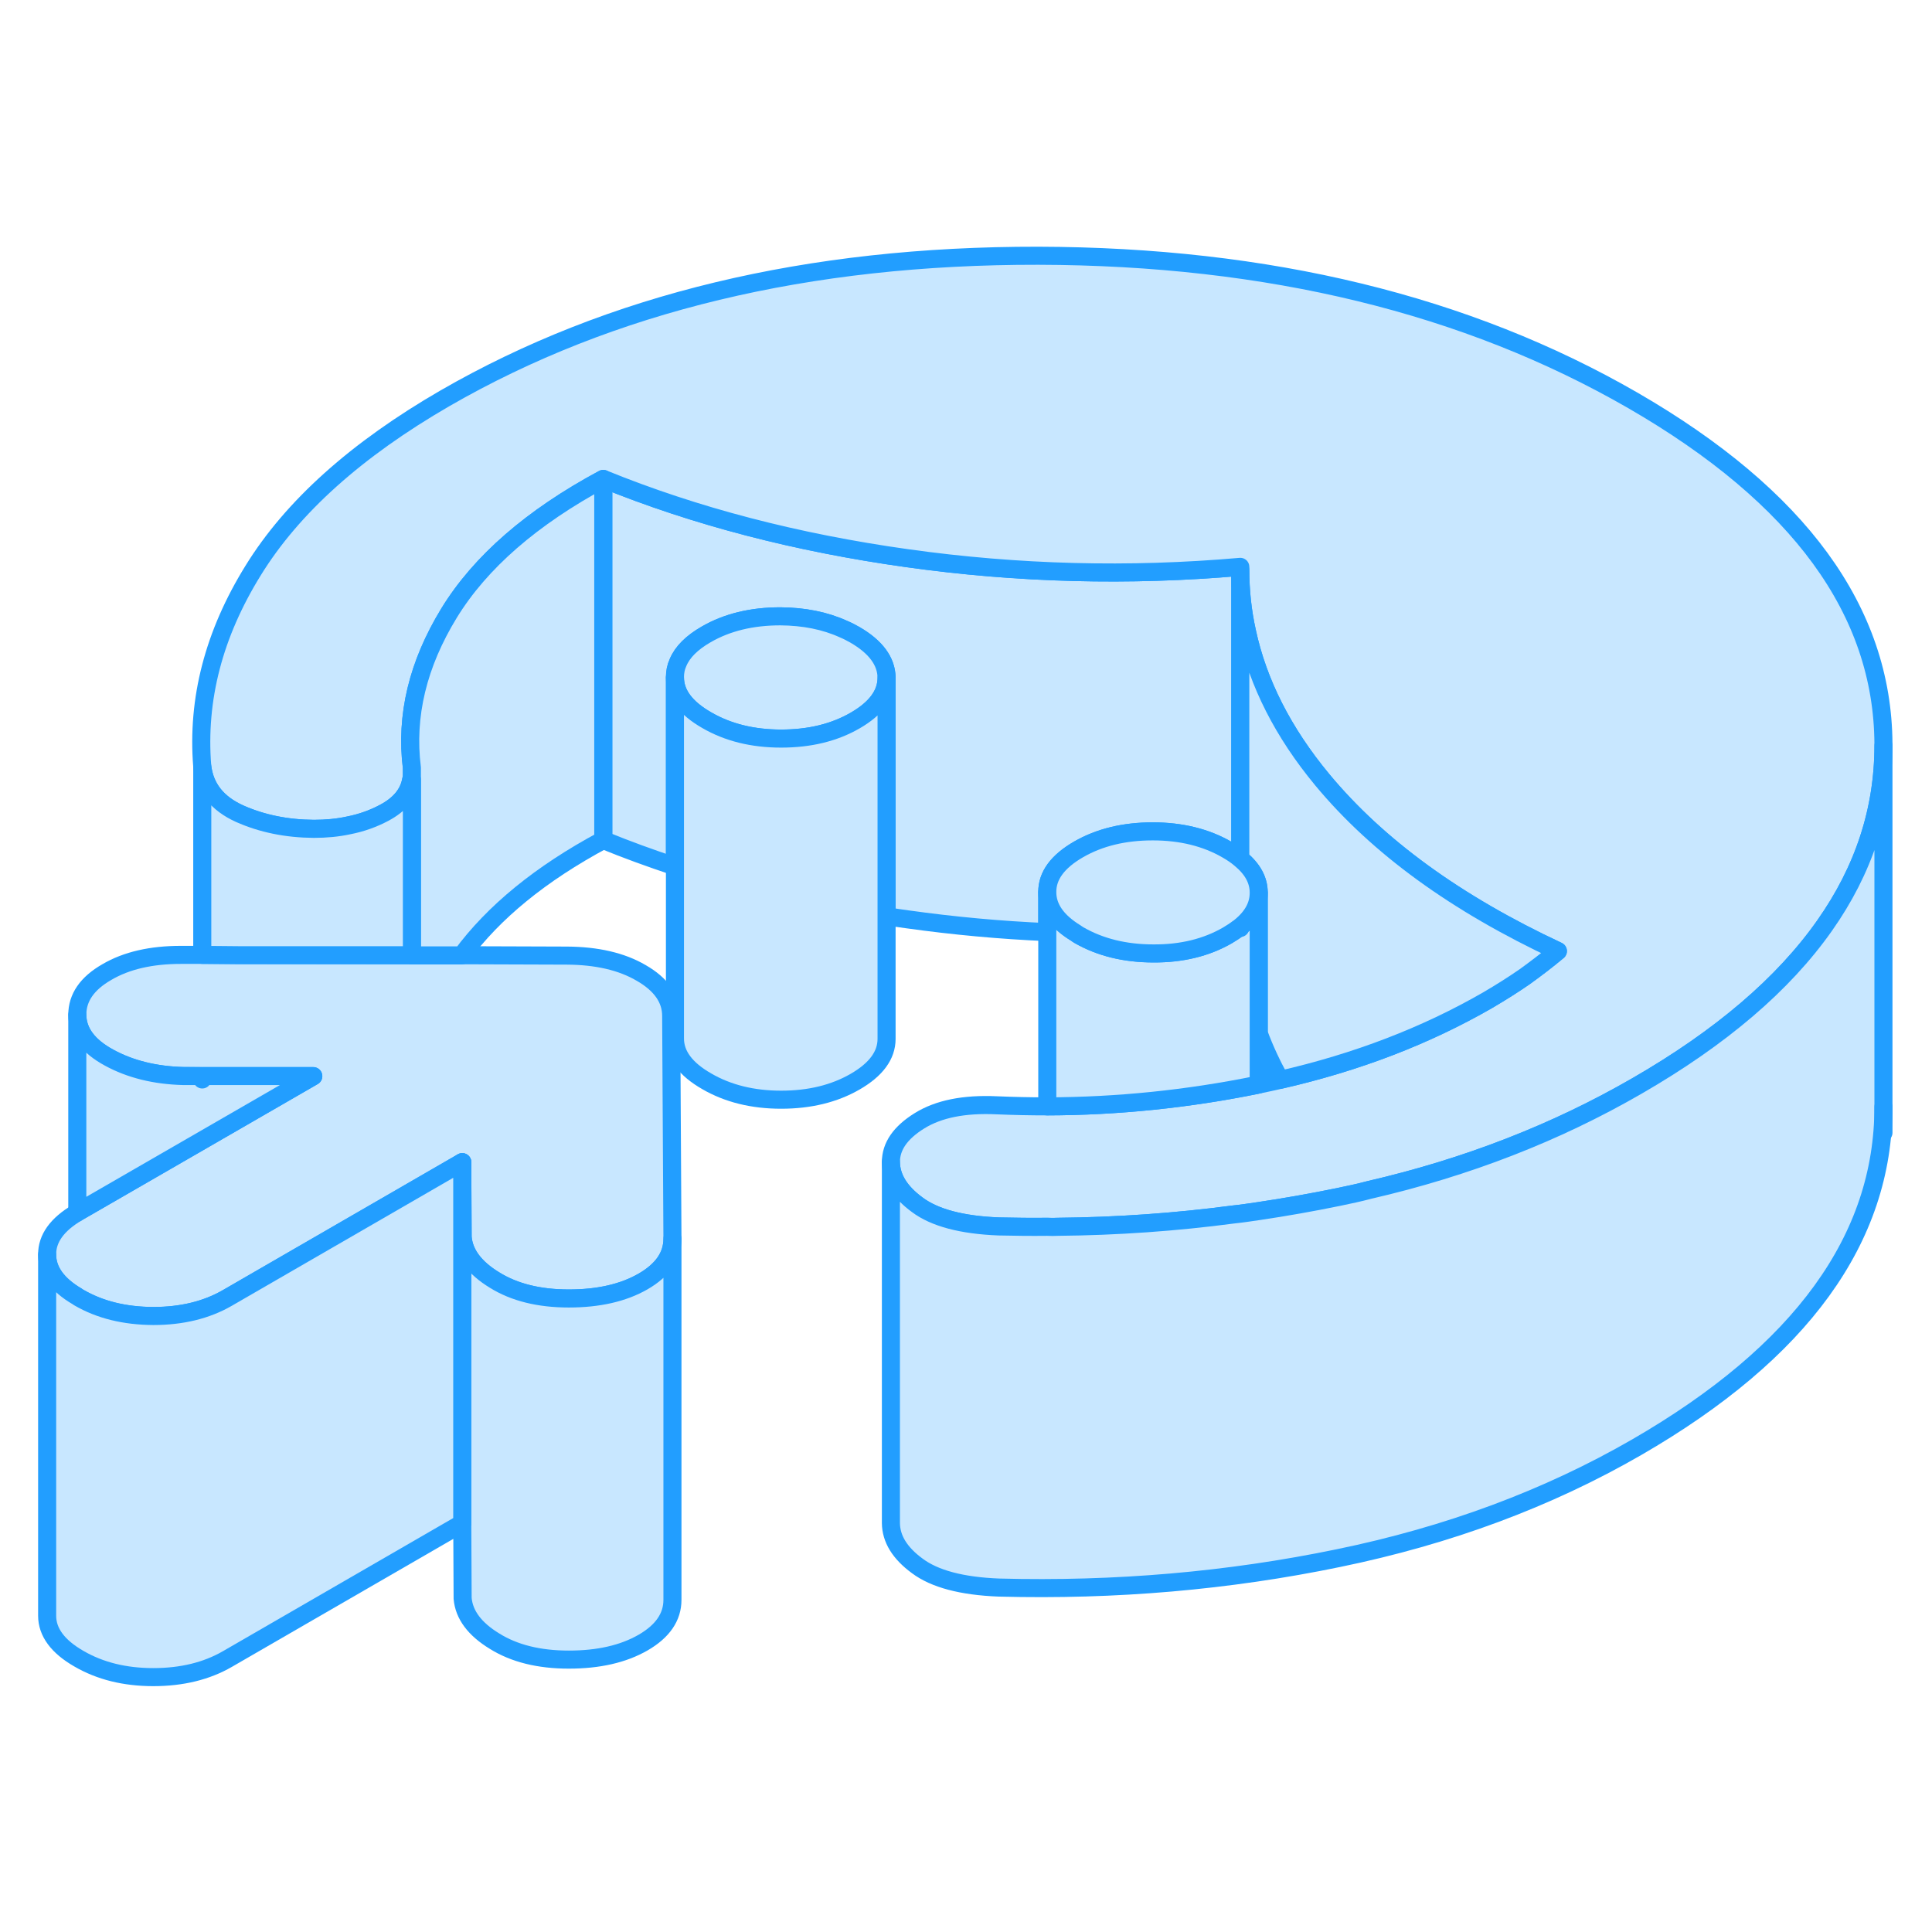 <svg width="48" height="48" viewBox="0 0 107 83" fill="#c8e7ff" xmlns="http://www.w3.org/2000/svg" stroke-width="1px" stroke-linecap="round" stroke-linejoin="round"><path d="M68.582 39.404C68.582 39.404 68.652 39.394 68.692 39.394V39.324C68.692 39.324 68.621 39.384 68.582 39.404Z" stroke="#229EFF" stroke-linejoin="round"/><path d="M68.692 19.394V35.564C68.482 35.384 68.232 35.214 67.952 35.054C66.792 34.384 65.412 34.044 63.842 34.044C62.272 34.044 60.892 34.374 59.732 35.044C58.572 35.714 57.992 36.504 58.002 37.414V39.624C55.412 39.514 52.822 39.274 50.242 38.914C49.862 38.864 49.472 38.804 49.102 38.744V25.534C49.092 24.624 48.502 23.824 47.342 23.154C47.142 23.044 46.942 22.934 46.722 22.844C45.692 22.374 44.522 22.144 43.222 22.134C41.642 22.134 40.272 22.464 39.112 23.134C38.312 23.594 37.792 24.114 37.552 24.694C37.432 24.954 37.382 25.224 37.382 25.514V35.984C36.032 35.534 34.702 35.054 33.412 34.524V14.524C38.502 16.594 44.102 18.054 50.242 18.914C56.382 19.774 62.532 19.934 68.692 19.394Z" stroke="#229EFF" stroke-linejoin="round"/><path d="M37.242 56.604C37.242 57.554 36.702 58.344 35.611 58.974C34.511 59.604 33.151 59.914 31.502 59.914C29.852 59.914 28.481 59.574 27.391 58.894C26.291 58.224 25.701 57.434 25.622 56.524L25.601 52.364L12.591 59.884C11.431 60.554 10.062 60.884 8.491 60.884C6.911 60.884 5.541 60.544 4.371 59.864C4.341 59.844 4.311 59.834 4.281 59.804C3.171 59.154 2.611 58.374 2.611 57.484C2.601 56.594 3.161 55.814 4.281 55.154C4.301 55.134 4.321 55.124 4.341 55.114L11.341 51.074L17.351 47.604H11.221L10.161 47.594C8.581 47.554 7.211 47.214 6.041 46.574C4.881 45.944 4.291 45.154 4.281 44.204C4.281 43.254 4.821 42.464 5.921 41.834C7.011 41.194 8.381 40.884 10.021 40.884H13.281L22.811 40.904H25.572L31.401 40.924C33.041 40.934 34.422 41.244 35.511 41.884C36.611 42.514 37.172 43.314 37.172 44.264L37.242 56.604Z" stroke="#229EFF" stroke-linejoin="round"/><path d="M49.101 25.534C49.101 26.444 48.521 27.234 47.361 27.904C46.201 28.574 44.831 28.904 43.261 28.904C41.691 28.904 40.311 28.564 39.141 27.884C37.971 27.214 37.381 26.424 37.381 25.514C37.381 25.224 37.431 24.954 37.551 24.694C37.791 24.114 38.311 23.594 39.111 23.134C40.271 22.464 41.641 22.134 43.221 22.134C44.521 22.144 45.691 22.374 46.721 22.844C46.941 22.934 47.141 23.044 47.341 23.154C48.501 23.824 49.091 24.624 49.101 25.534Z" stroke="#229EFF" stroke-linejoin="round"/><path d="M104.311 29.194V29.294C104.311 32.864 103.221 36.184 101.051 39.264C98.781 42.494 95.311 45.464 90.641 48.154C86.191 50.724 81.251 52.654 75.831 53.904C75.271 54.054 74.701 54.174 74.121 54.294C72.661 54.594 71.191 54.854 69.711 55.074C69.241 55.144 68.771 55.214 68.291 55.264C65.111 55.684 61.871 55.914 58.591 55.944C58.391 55.954 58.201 55.954 58.001 55.944C57.111 55.954 56.221 55.944 55.321 55.924C53.271 55.844 51.761 55.444 50.801 54.724C49.831 54.014 49.351 53.224 49.341 52.354C49.341 51.484 49.871 50.724 50.921 50.074C51.981 49.414 53.401 49.134 55.181 49.214C56.121 49.254 57.061 49.274 58.001 49.274C61.911 49.264 65.781 48.864 69.621 48.084C69.651 48.074 69.681 48.074 69.711 48.064C70.111 47.984 70.511 47.894 70.901 47.804C75.151 46.834 78.971 45.364 82.391 43.394C83.141 42.954 83.821 42.524 84.441 42.094C85.051 41.654 85.671 41.184 86.281 40.674C80.651 38.044 76.301 34.884 73.231 31.184C71.061 28.564 69.671 25.824 69.061 22.984C68.811 21.854 68.691 20.714 68.691 19.554V19.394C62.531 19.934 56.381 19.774 50.241 18.914C44.101 18.054 38.501 16.594 33.411 14.524C29.451 16.654 26.601 19.134 24.871 21.954C23.141 24.784 22.451 27.634 22.811 30.524V30.914C22.811 31.014 22.801 31.104 22.771 31.194C22.641 31.954 22.141 32.554 21.281 33.014C20.681 33.334 20.021 33.574 19.301 33.714C18.701 33.844 18.061 33.904 17.381 33.904C15.881 33.894 14.501 33.614 13.271 33.064C12.031 32.504 11.341 31.634 11.201 30.444C10.901 26.724 11.841 23.114 14.021 19.594C16.191 16.074 19.741 12.894 24.651 10.054C33.811 4.774 44.751 2.144 57.501 2.164C70.241 2.194 81.221 4.864 90.431 10.174C99.641 15.494 104.271 21.834 104.311 29.194Z" stroke="#229EFF" stroke-linejoin="round"/><path d="M104.311 29.294V49.294C104.311 56.604 99.751 62.894 90.641 68.154C85.721 70.994 80.211 73.044 74.121 74.294C68.031 75.554 61.771 76.094 55.321 75.924C53.271 75.844 51.761 75.444 50.801 74.724C49.831 74.014 49.351 73.224 49.341 72.354V52.354C49.351 53.224 49.831 54.014 50.801 54.724C51.761 55.444 53.271 55.844 55.321 55.924C56.221 55.944 57.111 55.954 58.001 55.944C58.201 55.954 58.391 55.954 58.591 55.944C61.871 55.914 65.111 55.684 68.291 55.264C68.771 55.214 69.241 55.144 69.711 55.074C71.191 54.854 72.661 54.594 74.121 54.294C74.701 54.174 75.271 54.054 75.831 53.904C81.251 52.654 86.191 50.724 90.641 48.154C95.311 45.464 98.781 42.494 101.051 39.264C103.221 36.184 104.311 32.864 104.311 29.294Z" stroke="#229EFF" stroke-linejoin="round"/><path d="M104.312 50.734V49.294" stroke="#229EFF" stroke-linejoin="round"/><path d="M86.281 40.674C85.671 41.184 85.051 41.654 84.441 42.094C83.821 42.524 83.141 42.954 82.391 43.394C78.971 45.364 75.151 46.834 70.901 47.804C70.431 46.954 70.031 46.094 69.711 45.224V37.434C69.711 36.744 69.371 36.124 68.691 35.564V19.554C68.691 20.714 68.811 21.854 69.061 22.984C69.671 25.824 71.061 28.564 73.231 31.184C76.301 34.884 80.651 38.044 86.281 40.674Z" stroke="#229EFF" stroke-linejoin="round"/><path d="M69.711 37.454V48.064C69.711 48.064 69.651 48.064 69.621 48.084C65.781 48.864 61.911 49.264 58.002 49.274V37.414C58.002 38.274 58.531 39.034 59.581 39.674C59.641 39.724 59.702 39.754 59.761 39.794C60.931 40.464 62.301 40.804 63.882 40.804C65.451 40.814 66.821 40.474 67.981 39.804C68.201 39.674 68.401 39.544 68.581 39.404C68.621 39.404 68.651 39.394 68.692 39.394V39.324C69.371 38.774 69.711 38.144 69.711 37.454Z" stroke="#229EFF" stroke-linejoin="round"/><path d="M69.712 37.434V37.454C69.712 38.144 69.372 38.774 68.692 39.324C68.652 39.354 68.621 39.384 68.582 39.404C68.401 39.544 68.202 39.674 67.982 39.804C66.822 40.474 65.452 40.814 63.882 40.804C62.302 40.804 60.932 40.464 59.762 39.794C59.702 39.754 59.642 39.724 59.581 39.674C58.532 39.034 58.002 38.274 58.002 37.414C57.992 36.504 58.572 35.714 59.732 35.044C60.892 34.374 62.262 34.044 63.842 34.044C65.422 34.044 66.792 34.384 67.952 35.054C68.232 35.214 68.482 35.384 68.692 35.564C69.372 36.124 69.712 36.744 69.712 37.434Z" stroke="#229EFF" stroke-linejoin="round"/><path d="M49.101 25.535V45.535C49.101 46.445 48.521 47.235 47.361 47.905C46.201 48.575 44.831 48.905 43.261 48.905C41.691 48.905 40.311 48.565 39.141 47.885C37.971 47.215 37.381 46.425 37.381 45.515V25.515C37.381 26.425 37.971 27.215 39.141 27.885C40.311 28.565 41.681 28.905 43.261 28.905C44.841 28.905 46.201 28.575 47.361 27.905C48.521 27.235 49.101 26.445 49.101 25.535Z" stroke="#229EFF" stroke-linejoin="round"/><path d="M33.411 14.524V34.524C29.941 36.384 27.331 38.524 25.571 40.914H22.811V30.524C22.451 27.634 23.141 24.784 24.871 21.954C26.601 19.134 29.451 16.654 33.411 14.524Z" stroke="#229EFF" stroke-linejoin="round"/><path d="M22.812 31.174V40.904H13.282L11.202 40.884V30.444C11.342 31.634 12.032 32.504 13.272 33.064C14.502 33.614 15.882 33.894 17.382 33.904C18.062 33.904 18.702 33.844 19.302 33.714C20.022 33.574 20.682 33.334 21.282 33.014C22.142 32.554 22.642 31.954 22.772 31.194C22.792 31.194 22.802 31.194 22.812 31.174Z" stroke="#229EFF" stroke-linejoin="round"/><path d="M17.351 47.604L11.341 51.074L4.341 55.114C4.341 55.114 4.301 55.134 4.281 55.154V44.204C4.291 45.154 4.881 45.944 6.041 46.574C7.211 47.214 8.581 47.554 10.161 47.594H11.201V47.784C11.211 47.724 11.211 47.654 11.221 47.594H17.351V47.604Z" stroke="#229EFF" stroke-linejoin="round"/><path d="M37.242 56.604V76.604C37.242 77.554 36.702 78.344 35.612 78.974C34.512 79.604 33.152 79.914 31.502 79.914C29.852 79.914 28.482 79.574 27.392 78.894C26.291 78.224 25.702 77.434 25.622 76.524L25.602 72.364V52.364L25.622 56.524C25.702 57.434 26.291 58.224 27.392 58.894C28.482 59.574 29.862 59.914 31.502 59.914C33.142 59.914 34.512 59.604 35.612 58.974C36.702 58.344 37.242 57.554 37.242 56.604Z" stroke="#229EFF" stroke-linejoin="round"/><path d="M25.601 52.364V72.364L12.591 79.884C11.431 80.554 10.061 80.884 8.491 80.884C6.911 80.884 5.541 80.544 4.371 79.864C3.201 79.194 2.611 78.394 2.611 77.484V57.484C2.611 58.374 3.171 59.154 4.281 59.804C4.311 59.834 4.341 59.844 4.371 59.864C5.541 60.544 6.911 60.874 8.491 60.884C10.061 60.884 11.431 60.554 12.591 59.884L25.601 52.364Z" stroke="#229EFF" stroke-linejoin="round"/></svg>